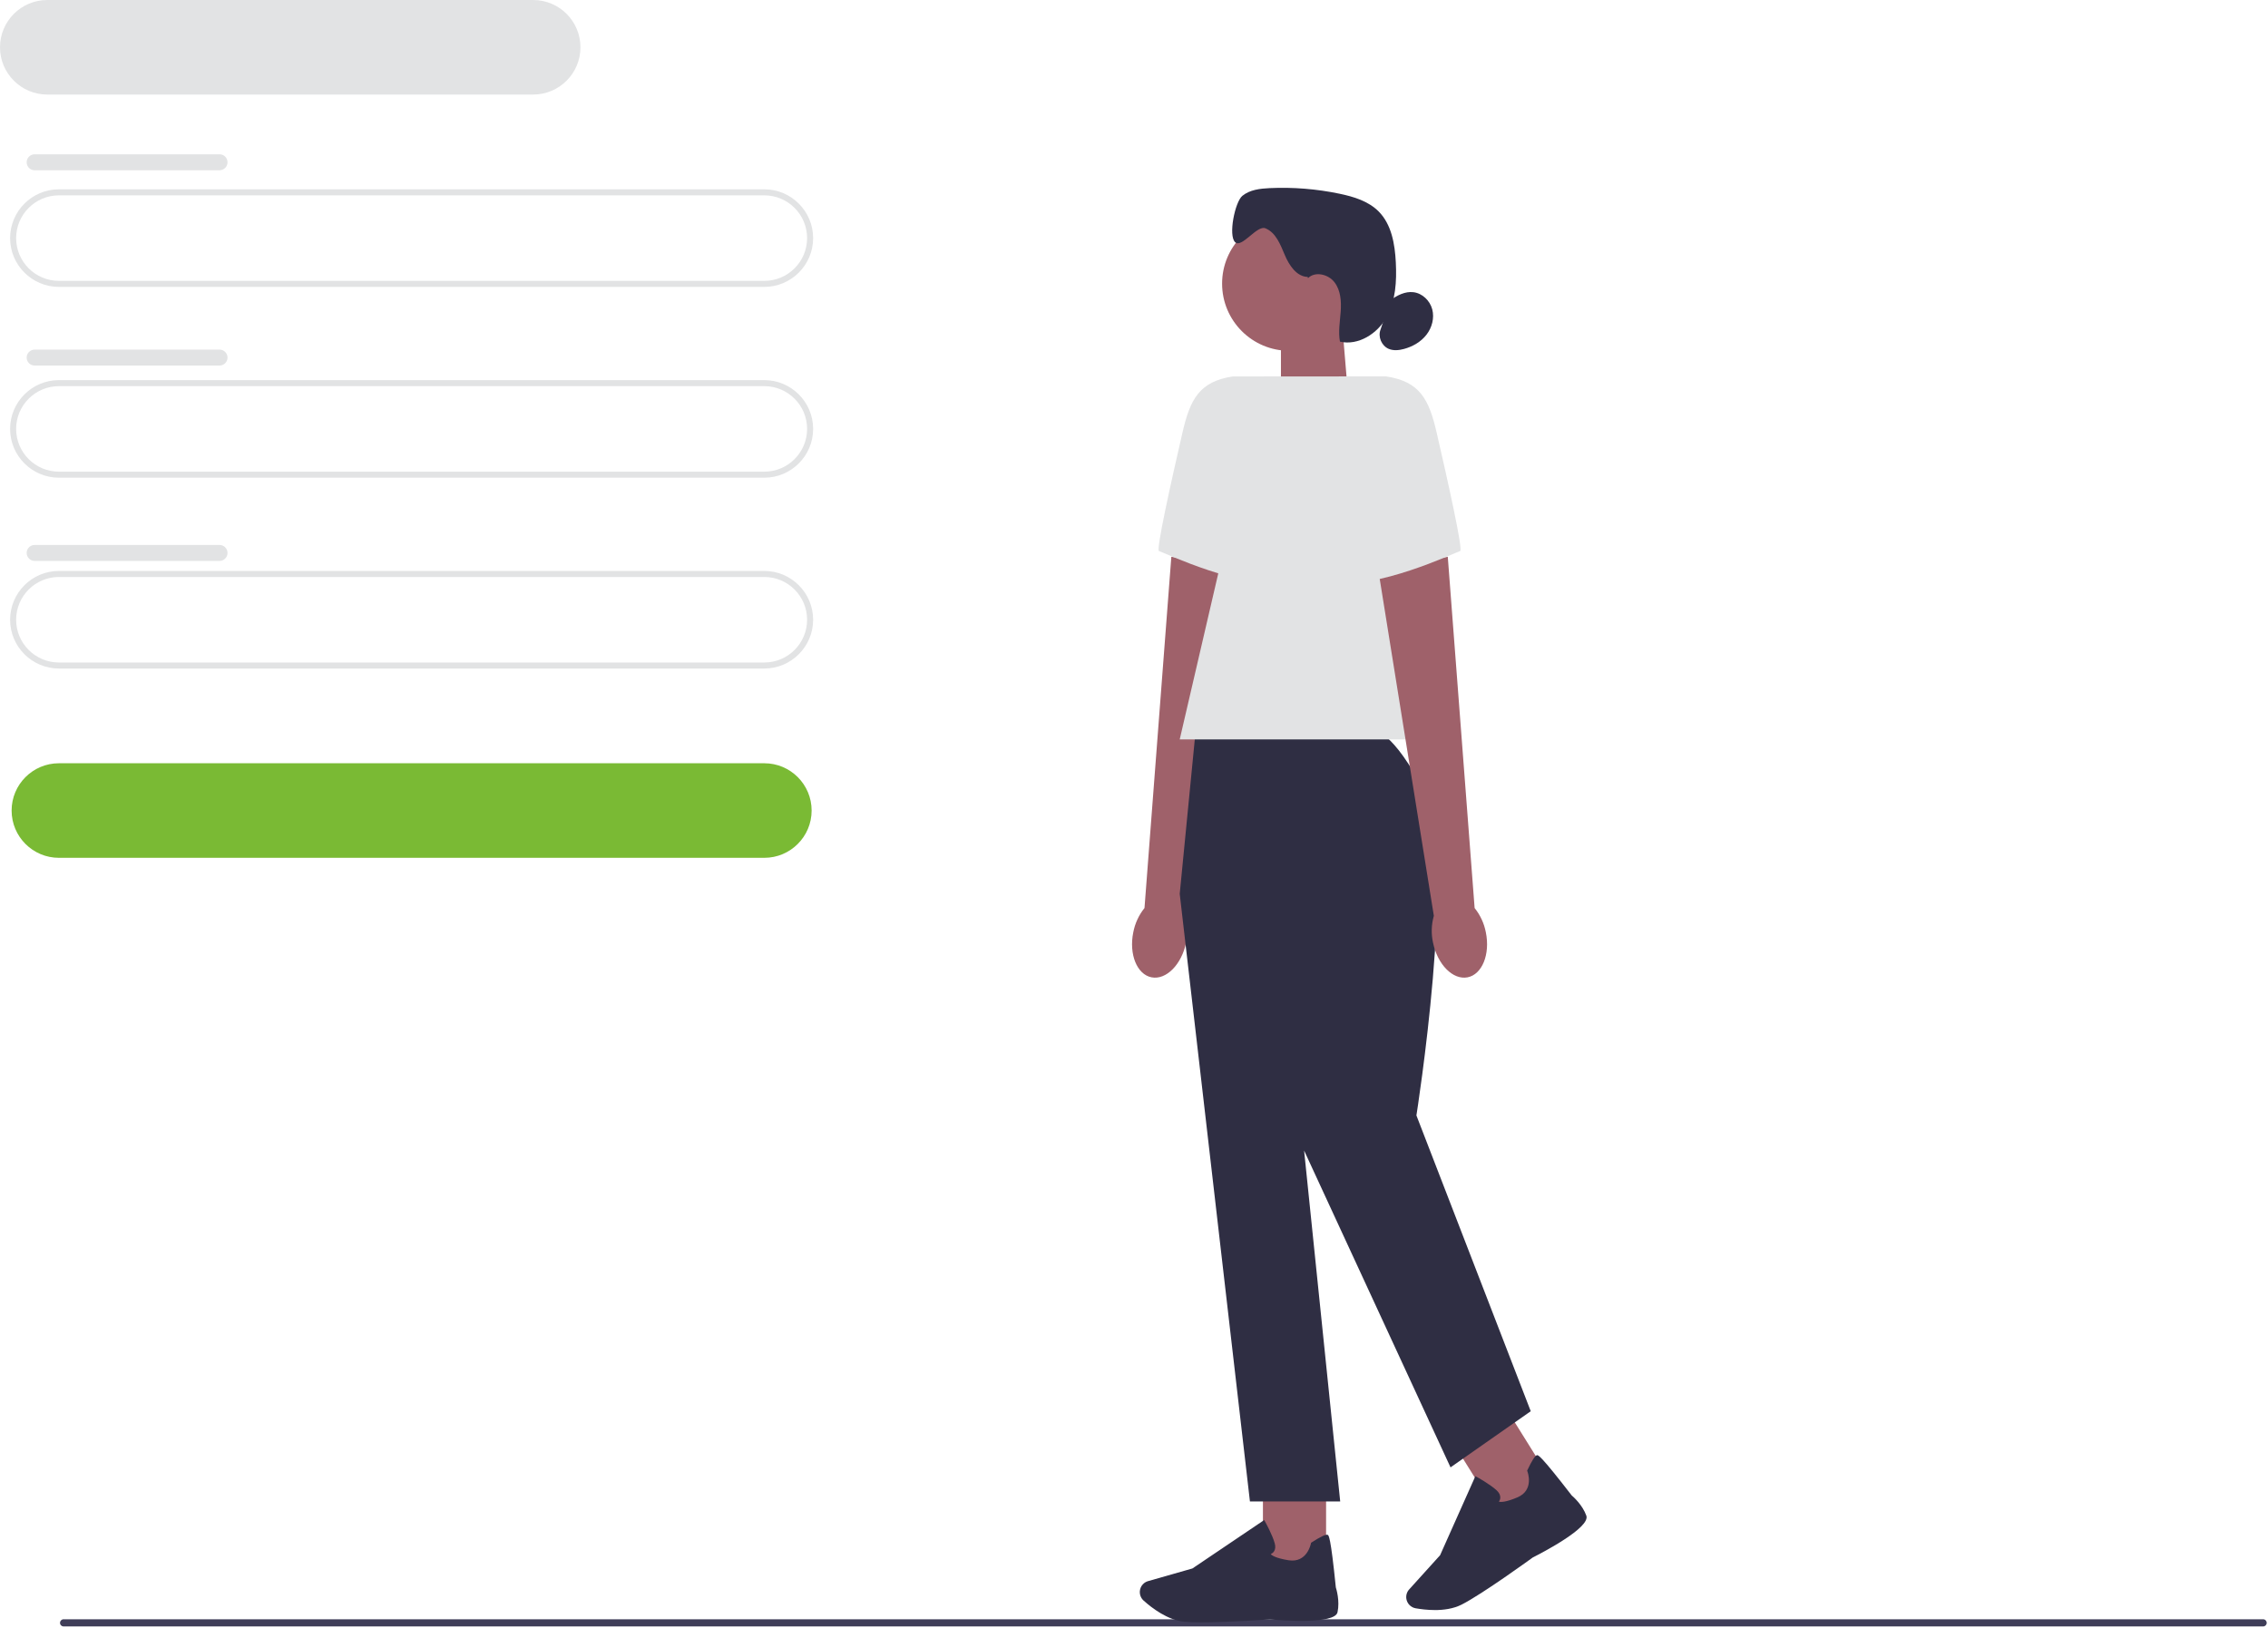 <svg width="752" height="540" viewBox="0 0 752 540" fill="none" xmlns="http://www.w3.org/2000/svg">
<g clip-path="url(#clip0_2_736)">
<path d="M19.9 538.23C19.9 538.89 20.43 539.42 21.09 539.42H750.38C751.04 539.42 751.57 538.89 751.57 538.23C751.57 537.57 751.04 537.04 750.38 537.04H21.09C20.43 537.04 19.9 537.57 19.9 538.23Z" fill="#3F3D58"/>
<path d="M253.43 95.15H19.53C10.61 95.15 3.35 87.89 3.35 78.97C3.35 70.05 10.61 62.79 19.53 62.79H253.43C262.35 62.79 269.61 70.05 269.61 78.97C269.61 87.89 262.35 95.15 253.43 95.15ZM19.53 64.79C11.71 64.79 5.35 71.15 5.35 78.97C5.35 86.79 11.71 93.15 19.53 93.15H253.43C261.25 93.15 267.61 86.79 267.61 78.97C267.61 71.15 261.25 64.79 253.43 64.79H19.53Z" fill="#E2E3E4"/>
<path d="M253.43 284.5H19.53C10.88 284.5 3.85 277.47 3.85 268.82C3.85 260.17 10.88 253.14 19.53 253.14H253.43C262.08 253.14 269.11 260.17 269.11 268.82C269.11 277.47 262.08 284.5 253.43 284.5Z" fill="#7ABA34"/>
<path d="M176.78 31.36H15.68C7.03 31.36 0 24.33 0 15.68C0 7.03 7.03 0 15.68 0H176.78C185.43 0 192.46 7.03 192.46 15.68C192.46 24.33 185.43 31.36 176.78 31.36Z" fill="#E2E3E4"/>
<path d="M253.43 158.43H19.53C10.61 158.43 3.35 151.17 3.35 142.25C3.35 133.33 10.61 126.07 19.53 126.07H253.43C262.35 126.07 269.61 133.33 269.61 142.25C269.61 151.17 262.35 158.43 253.43 158.43ZM19.53 128.07C11.71 128.07 5.35 134.43 5.35 142.25C5.35 150.07 11.71 156.43 19.53 156.43H253.43C261.25 156.43 267.61 150.07 267.61 142.25C267.61 134.43 261.25 128.07 253.43 128.07H19.53Z" fill="#E2E3E4"/>
<path d="M253.43 221.72H19.53C10.61 221.72 3.35 214.46 3.35 205.54C3.35 196.62 10.61 189.36 19.53 189.36H253.43C262.35 189.36 269.61 196.62 269.61 205.54C269.61 214.46 262.35 221.72 253.43 221.72ZM19.53 191.36C11.71 191.36 5.35 197.72 5.35 205.54C5.35 213.36 11.71 219.72 19.53 219.72H253.43C261.25 219.72 267.61 213.36 267.61 205.54C267.61 197.72 261.25 191.36 253.43 191.36H19.53Z" fill="#E2E3E4"/>
<path d="M11.49 51.17H72.79C74.25 51.17 75.44 52.35 75.44 53.82C75.44 55.28 74.25 56.47 72.79 56.47H11.49C10.03 56.47 8.84 55.29 8.84 53.82C8.84 52.36 10.03 51.17 11.49 51.17Z" fill="#E2E3E4"/>
<path d="M11.49 115.95H72.79C74.25 115.95 75.44 117.13 75.44 118.59C75.44 120.05 74.25 121.24 72.79 121.24H11.49C10.03 121.24 8.84 120.06 8.84 118.6C8.84 117.14 10.03 115.95 11.49 115.95Z" fill="#E2E3E4"/>
<path d="M11.49 180.74H72.79C74.25 180.74 75.44 181.92 75.44 183.39C75.44 184.85 74.25 186.03 72.79 186.03H11.49C10.03 186.03 8.84 184.85 8.84 183.38C8.84 181.92 10.03 180.74 11.49 180.74Z" fill="#E2E3E4"/>
<path d="M447.08 132.26L424.72 139.62V107.43H445.01L447.08 132.26Z" fill="#9F616A"/>
<path d="M427.49 116.34C439.795 116.34 449.77 106.365 449.77 94.06C449.77 81.755 439.795 71.78 427.49 71.78C415.185 71.78 405.21 81.755 405.21 94.06C405.21 106.365 415.185 116.34 427.49 116.34Z" fill="#9F616A"/>
<path d="M433.61 91.85C429.88 91.74 427.43 87.97 425.98 84.53C424.53 81.09 423.04 77.14 419.58 75.72C416.75 74.56 411.76 82.41 409.53 80.32C407.2 78.14 409.47 66.95 411.94 64.94C414.41 62.93 417.79 62.54 420.97 62.39C428.73 62.03 436.54 62.66 444.15 64.25C448.86 65.23 453.7 66.71 457.1 70.11C461.4 74.43 462.5 80.94 462.81 87.03C463.13 93.26 462.77 99.78 459.74 105.23C456.71 110.68 450.37 114.7 444.29 113.31C443.68 110.01 444.3 106.62 444.54 103.26C444.77 99.91 444.53 96.29 442.48 93.62C440.44 90.95 436.06 89.89 433.68 92.26" fill="#2F2E43"/>
<path d="M461.02 99.57C463.25 97.94 465.92 96.57 468.66 96.91C471.62 97.27 474.13 99.71 474.89 102.6C475.65 105.49 474.8 108.67 472.96 111.03C471.13 113.39 468.4 114.95 465.52 115.73C463.85 116.18 462.02 116.37 460.43 115.69C458.09 114.68 456.82 111.69 457.74 109.31" fill="#2F2E43"/>
<path d="M375.76 309.2C374.27 316.52 377 323.21 381.84 324.14C386.68 325.07 391.81 319.88 393.29 312.56C393.92 309.64 393.82 306.62 393 303.74L411.43 188.99L388.38 184.65L379.48 301.15C377.59 303.51 376.32 306.27 375.76 309.21V309.2Z" fill="#9F616A"/>
<path d="M424.48 124.85H408.75C397.63 126.54 394.61 132.47 392.08 143.43C388.22 160.15 383.29 182.41 384.27 182.74C385.84 183.26 412.62 195.86 426.27 192.98L424.48 124.85Z" fill="#E2E3E4"/>
<path d="M439.69 490.36H418.75V520.07H439.69V490.36Z" fill="#9F616A"/>
<path d="M398.36 538.05C396.16 538.05 394.2 538 392.72 537.86C387.16 537.35 381.85 533.24 379.18 530.84C377.98 529.76 377.6 528.04 378.22 526.56C378.67 525.5 379.56 524.7 380.67 524.39L395.37 520.19L419.17 504.13L419.44 504.61C419.54 504.79 421.88 509 422.66 511.84C422.96 512.92 422.88 513.82 422.43 514.52C422.12 515 421.68 515.28 421.33 515.44C421.76 515.89 423.11 516.81 427.27 517.47C433.34 518.43 434.62 512.14 434.67 511.88L434.71 511.67L434.89 511.55C437.78 509.69 439.56 508.84 440.17 509.02C440.55 509.13 441.19 509.33 442.92 526.46C443.09 527 444.3 530.94 443.48 534.71C442.59 538.81 424.67 537.4 421.08 537.08C420.98 537.09 407.56 538.05 398.37 538.05H398.36Z" fill="#2F2E43"/>
<path d="M499.316 467.018L481.548 478.099L497.27 503.308L515.038 492.227L499.316 467.018Z" fill="#9F616A"/>
<path d="M475.72 533.98C473.26 533.98 471 533.68 469.39 533.4C467.81 533.12 466.57 531.86 466.31 530.28C466.13 529.14 466.46 527.99 467.24 527.14L477.49 515.8L489.19 489.58L489.67 489.84C489.85 489.94 494.06 492.27 496.23 494.27C497.06 495.03 497.47 495.84 497.45 496.67C497.44 497.25 497.22 497.71 497 498.04C497.6 498.2 499.23 498.26 503.11 496.62C508.77 494.23 506.53 488.21 506.43 487.96L506.35 487.76L506.44 487.57C507.91 484.46 508.96 482.8 509.58 482.63C509.97 482.52 510.61 482.35 521.14 495.98C521.57 496.34 524.68 499.05 525.98 502.68C527.39 506.63 511.44 514.92 508.23 516.54C508.13 516.62 491.44 528.75 484.58 532.2C481.86 533.57 478.64 533.99 475.71 533.99L475.72 533.98Z" fill="#2F2E43"/>
<path d="M455.11 241.91H396.48L391.16 296.45L414.44 497.97H444.37L432.4 381.58L480.95 486.66L507.55 468.04L469.64 369.94C469.64 369.94 483.18 284.48 472.54 263.19C461.9 241.91 455.11 241.91 455.11 241.91Z" fill="#2F2E43"/>
<path d="M484.28 245.23H391.16L419.1 124.85H459.67L484.28 245.23Z" fill="#E2E3E4"/>
<path d="M492.66 309.2C494.15 316.52 491.42 323.21 486.58 324.14C481.74 325.07 476.61 319.88 475.13 312.56C474.5 309.64 474.6 306.62 475.42 303.74L456.99 188.99L480.04 184.65L488.94 301.15C490.83 303.51 492.1 306.27 492.66 309.21V309.2Z" fill="#9F616A"/>
<path d="M443.94 124.85H459.67C470.79 126.54 473.81 132.47 476.34 143.43C480.2 160.15 485.13 182.41 484.15 182.74C482.58 183.26 455.8 195.86 442.15 192.98L443.94 124.85Z" fill="#E2E3E4"/>
</g>
<defs>
<clipPath id="clip0_2_736">
<rect width="751.57" height="539.42" fill="white"/>
</clipPath>
</defs>
</svg>
